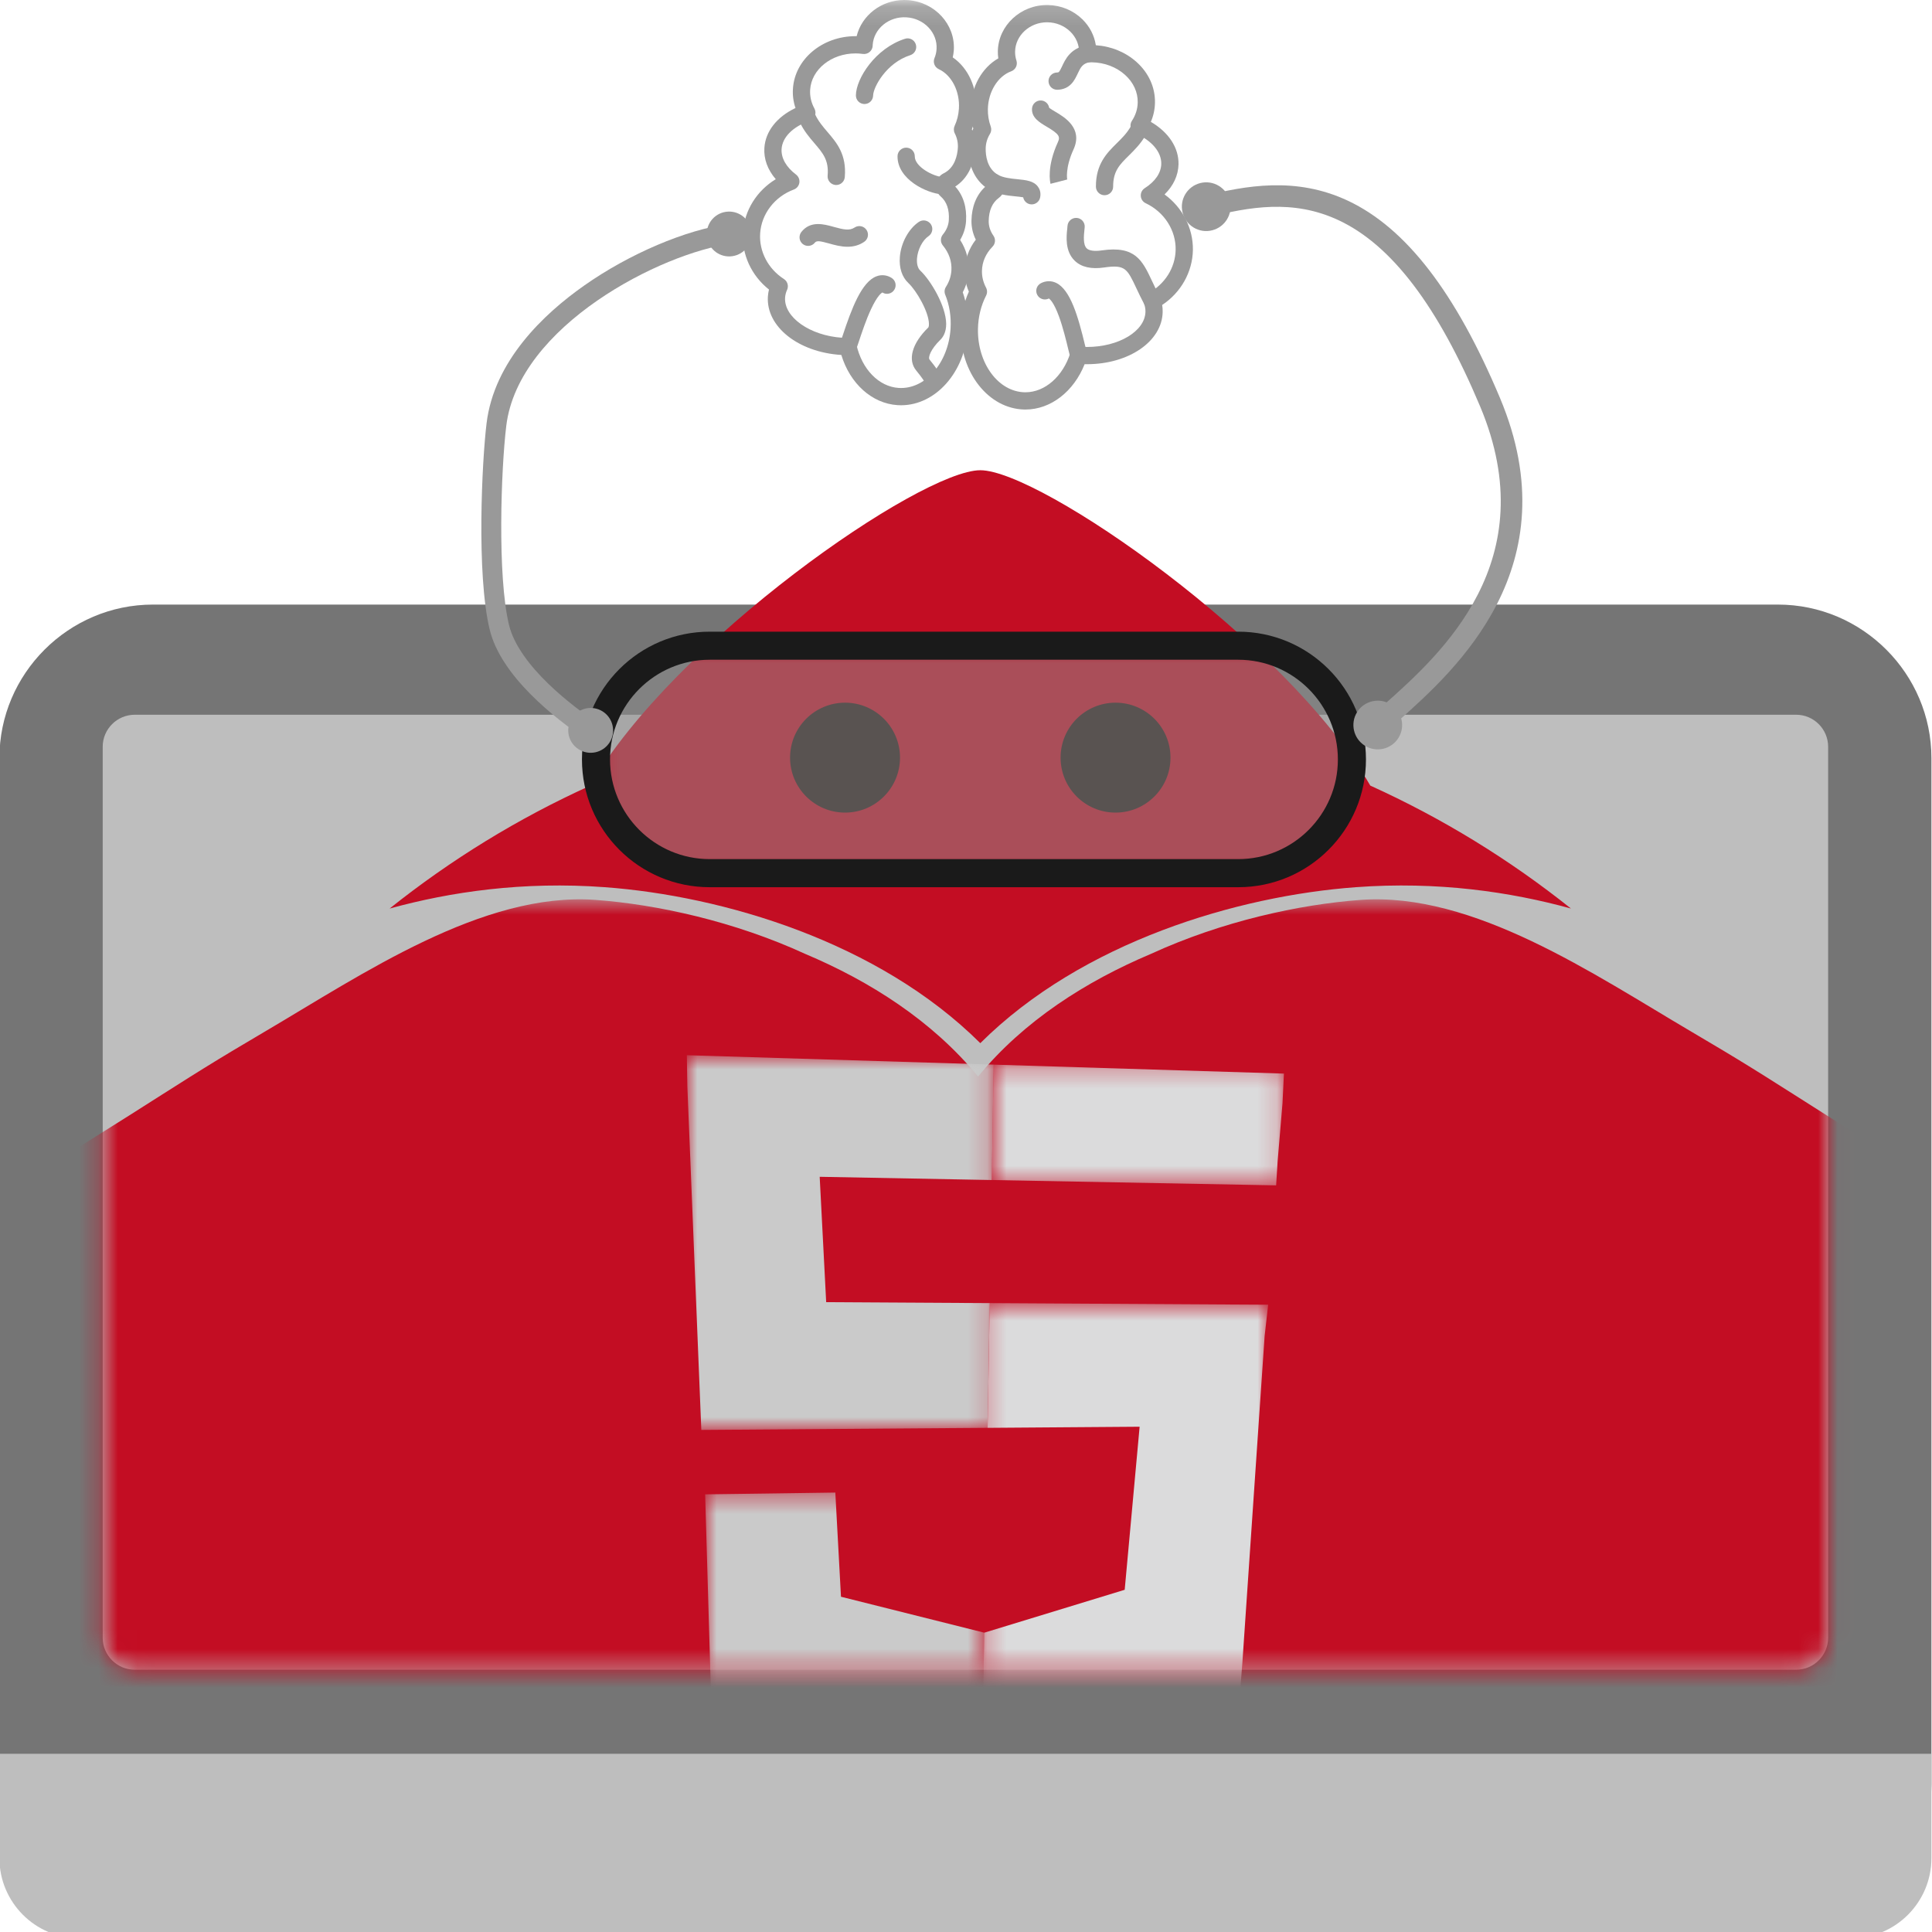 <?xml version="1.0" encoding="UTF-8" standalone="no"?>
<svg width="100px" height="100px" viewBox="0 0 100 100" version="1.1" xmlns="http://www.w3.org/2000/svg" xmlns:xlink="http://www.w3.org/1999/xlink">
    <!-- Generator: Sketch 39.1 (31720) - http://www.bohemiancoding.com/sketch -->
    <title>logo</title>
    <desc>Created with Sketch.</desc>
    <defs>
        <polygon id="path-1" points="0 182 230.049 182 230.049 0.148 0 0.148"></polygon>
        <polygon id="path-3" points="39.376 0.57 0.249 0.57 0.249 12.343 39.376 12.343 39.376 0.57"></polygon>
        <path d="M0.716,0.697 L0.716,38.917 C0.716,39.827 1.462,40.572 2.372,40.572 L88.37,40.572 C89.28,40.572 90.025,39.827 90.025,38.917 L90.025,0.697 L0.716,0.697 L0.716,0.697 Z" id="path-5"></path>
        <polygon id="path-7" points="0.95 0.765 0.95 20.161 16.831 20.161 16.831 0.765 0.95 0.765"></polygon>
        <polygon id="path-9" points="0.898 9.572 15.345 9.572 15.345 0.402 0.898 0.402 0.898 9.572"></polygon>
        <polygon id="path-11" points="0.225 19.572 15.04 19.572 15.04 0.597 0.225 0.597 0.225 19.572"></polygon>
        <polygon id="path-13" points="15.856 6.502 15.856 0.253 0.733 0.253 0.733 6.502 15.856 6.502"></polygon>
    </defs>
    <g id="Page-1" stroke="none" stroke-width="1" fill="none" fill-rule="evenodd">
        <g id="logo">
            <g id="Page-1" transform="translate(-64.4, -1)">
                <polygon id="Fill-1" fill="#231814" points="96.835 42.121 126.146 42.121 126.146 35.558 96.835 35.558"></polygon>
                <g id="Group-35" transform="translate(0, 0.852)">
                    <path d="M156.425,100.464 L72.316,100.464 C67.946,100.464 64.37,96.89 64.37,92.519 L64.37,39.387 C64.37,35.017 67.946,31.441 72.316,31.441 L156.425,31.441 C160.796,31.441 164.37,35.017 164.37,39.387 L164.37,92.519 C164.37,96.89 160.796,100.464 156.425,100.464 L156.425,100.464 Z" id="Fill-2" fill="#757575"></path>
                    <path d="M64.37,90.925 L64.37,96.326 C64.37,98.603 66.22,100.464 68.479,100.464 L160.263,100.464 C162.52,100.464 164.37,98.603 164.37,96.326 L164.37,90.925 L64.37,90.925 Z" id="Fill-4" fill="#BEBEBE"></path>
                    <path d="M157.37,86.572 L71.372,86.572 C70.462,86.572 69.716,85.827 69.716,84.917 L69.716,38.798 C69.716,37.887 70.462,37.143 71.372,37.143 L157.37,37.143 C158.28,37.143 159.024,37.887 159.024,38.798 L159.024,84.917 C159.024,85.827 158.28,86.572 157.37,86.572" id="Fill-6" fill="#BEBEBE"></path>
                    <mask id="mask-2" fill="white">
                        <use xlink:href="#path-1"></use>
                    </mask>
                    <g id="Clip-9"></g>
                    <polygon id="Fill-8" fill="#231814" mask="url(#mask-2)" points="102.192 44.021 126.249 44.021 126.249 34.463 102.192 34.463"></polygon>
                    <path d="M122.14,42.208 C120.568,42.208 119.296,40.934 119.296,39.363 C119.296,37.792 120.568,36.519 122.14,36.519 C123.71,36.519 124.984,37.792 124.984,39.363 C124.984,40.934 123.71,42.208 122.14,42.208 M108.14,42.208 C106.57,42.208 105.294,40.934 105.294,39.363 C105.294,37.792 106.57,36.519 108.14,36.519 C109.71,36.519 110.984,37.792 110.984,39.363 C110.984,40.934 109.71,42.208 108.14,42.208 M135.326,40.81 C130.99,33.321 118.224,24.487 115.14,24.487 C112.054,24.487 99.288,33.323 94.954,40.812 C91.22,42.503 87.734,44.646 84.566,47.175 C87.716,46.307 91.478,45.757 95.704,46.069 C101.812,46.519 109.859,48.887 115.14,54.142 C120.421,48.887 128.468,46.519 134.578,46.069 C138.802,45.757 142.564,46.306 145.712,47.173 C142.546,44.646 139.06,42.501 135.326,40.81" id="Fill-10" fill="#C30D23" mask="url(#mask-2)"></path>
                    <g id="Group-13" mask="url(#mask-2)">
                        <g transform="translate(95, 33)">
                            <mask id="mask-4" fill="white">
                                <use xlink:href="#path-3"></use>
                            </mask>
                            <g id="Clip-12" stroke="none" fill="none"></g>
                            <path d="M6.136,12.343 C2.89,12.343 0.249,9.702 0.249,6.456 C0.249,3.21 2.89,0.57 6.136,0.57 L33.49,0.57 C36.736,0.57 39.376,3.21 39.376,6.456 C39.376,9.702 36.736,12.343 33.49,12.343 L6.136,12.343 Z" id="Fill-11" stroke="none" fill="#919191" fill-rule="evenodd" opacity="0.7" mask="url(#mask-4)"></path>
                        </g>
                    </g>
                    <path d="M128.489,32.843 L101.135,32.843 C97.483,32.843 94.522,35.804 94.522,39.456 C94.522,43.109 97.483,46.07 101.135,46.07 L128.489,46.07 C132.141,46.07 135.102,43.109 135.102,39.456 C135.102,35.804 132.141,32.843 128.489,32.843 M128.489,34.296 C131.335,34.296 133.649,36.611 133.649,39.456 C133.649,42.302 131.335,44.616 128.489,44.616 L101.135,44.616 C98.29,44.616 95.975,42.302 95.975,39.456 C95.975,36.611 98.29,34.296 101.135,34.296 L128.489,34.296" id="Fill-14" fill="#1A1A1A" mask="url(#mask-2)"></path>
                    <path d="M118.593,1.301 C117.698,1.301 116.956,1.981 116.941,2.816 C116.939,2.973 116.96,3.13 117.011,3.284 C117.083,3.512 116.964,3.757 116.739,3.839 C116.046,4.093 115.55,4.898 115.532,5.795 C115.527,6.107 115.575,6.409 115.679,6.693 C115.726,6.822 115.712,6.964 115.64,7.081 C115.499,7.31 115.425,7.559 115.419,7.822 C115.413,8.189 115.484,8.855 116.038,9.187 C116.251,9.314 116.384,9.534 116.396,9.779 C116.405,10.019 116.296,10.245 116.103,10.387 C115.763,10.635 115.585,11.037 115.575,11.582 C115.57,11.851 115.652,12.108 115.82,12.348 C115.943,12.524 115.923,12.762 115.773,12.915 C115.423,13.273 115.234,13.706 115.226,14.169 C115.22,14.47 115.292,14.761 115.437,15.034 C115.505,15.163 115.507,15.318 115.441,15.447 C115.177,15.96 115.03,16.556 115.019,17.171 C114.986,18.954 116.073,20.427 117.443,20.452 L117.48,20.452 C118.488,20.452 119.423,19.628 119.806,18.402 C119.868,18.203 120.06,18.075 120.267,18.091 C120.372,18.099 120.472,18.104 120.568,18.106 C120.599,18.107 120.63,18.107 120.661,18.107 C122.312,18.107 123.669,17.287 123.689,16.28 C123.691,16.144 123.667,16.005 123.618,15.87 C123.544,15.661 123.634,15.429 123.829,15.325 C124.689,14.869 125.234,14.009 125.251,13.077 C125.269,12.066 124.661,11.12 123.702,10.667 C123.554,10.598 123.456,10.454 123.447,10.292 C123.437,10.129 123.515,9.974 123.652,9.887 C124.195,9.542 124.497,9.097 124.507,8.63 C124.519,8.019 124.023,7.429 123.179,7.054 C123.06,7.001 122.968,6.898 122.931,6.772 C122.896,6.646 122.915,6.51 122.988,6.401 C123.181,6.108 123.282,5.788 123.288,5.451 C123.298,4.92 123.066,4.413 122.632,4.023 C122.181,3.616 121.573,3.386 120.917,3.373 C120.849,3.372 120.786,3.374 120.72,3.377 C120.593,3.385 120.472,3.336 120.382,3.247 C120.294,3.157 120.245,3.035 120.253,2.909 C120.253,2.896 120.255,2.883 120.255,2.87 L120.255,2.876 C120.263,2.469 120.101,2.081 119.798,1.784 C119.489,1.482 119.073,1.31 118.626,1.302 L118.593,1.301 Z M117.48,21.345 L117.48,21.345 L117.427,21.345 C115.566,21.31 114.085,19.43 114.128,17.155 C114.14,16.484 114.284,15.827 114.548,15.243 C114.398,14.896 114.327,14.53 114.333,14.152 C114.345,13.578 114.546,13.022 114.907,12.553 C114.753,12.241 114.677,11.905 114.683,11.566 C114.697,10.835 114.939,10.238 115.388,9.822 C114.822,9.387 114.511,8.665 114.527,7.806 C114.534,7.457 114.618,7.114 114.777,6.8 C114.679,6.472 114.634,6.13 114.64,5.779 C114.661,4.654 115.222,3.654 116.072,3.169 C116.054,3.046 116.046,2.923 116.048,2.798 C116.073,1.464 117.241,0.38 118.644,0.409 C119.32,0.421 119.952,0.685 120.425,1.148 C120.804,1.52 121.042,1.986 121.12,2.489 C121.919,2.543 122.663,2.849 123.23,3.36 C123.859,3.925 124.197,4.675 124.181,5.468 C124.175,5.807 124.103,6.142 123.968,6.456 C124.888,6.993 125.415,7.789 125.4,8.647 C125.388,9.224 125.136,9.763 124.677,10.212 C125.605,10.886 126.163,11.958 126.144,13.095 C126.122,14.234 125.521,15.292 124.554,15.933 C124.573,16.054 124.583,16.175 124.579,16.297 C124.552,17.812 122.831,18.999 120.661,18.999 C120.624,18.999 120.587,18.999 120.552,18.998 C120.548,18.997 120.544,18.997 120.54,18.997 C119.978,20.415 118.782,21.345 117.48,21.345 L117.48,21.345 Z" id="Fill-15" fill="#999999" mask="url(#mask-2)"></path>
                    <path d="M120.231,18.981 C120.036,18.981 119.858,18.853 119.801,18.657 C119.77,18.548 119.735,18.4 119.69,18.212 C119.583,17.764 119.418,17.088 119.211,16.522 C118.936,15.774 118.733,15.624 118.688,15.598 C118.688,15.599 118.686,15.6 118.686,15.6 C118.465,15.711 118.198,15.625 118.085,15.405 C117.973,15.185 118.061,14.917 118.28,14.805 C118.532,14.677 118.807,14.67 119.055,14.785 C119.809,15.132 120.211,16.565 120.557,18.003 C120.598,18.174 120.635,18.322 120.661,18.413 C120.727,18.65 120.59,18.897 120.352,18.963 C120.311,18.975 120.27,18.981 120.231,18.981" id="Fill-16" fill="#999999" mask="url(#mask-2)"></path>
                    <path d="M121.571,10.253 C121.325,10.253 121.126,10.054 121.124,9.809 C121.12,8.632 121.696,8.064 122.202,7.564 C122.473,7.296 122.729,7.044 122.928,6.694 C123.051,6.48 123.325,6.405 123.538,6.528 C123.753,6.651 123.827,6.924 123.704,7.138 C123.442,7.594 123.116,7.915 122.831,8.198 C122.356,8.665 122.014,9.003 122.016,9.806 C122.018,10.052 121.819,10.253 121.573,10.253 L121.571,10.253 Z" id="Fill-17" fill="#999999" mask="url(#mask-2)"></path>
                    <path d="M124.038,16.166 C123.88,16.166 123.725,16.081 123.645,15.931 C123.475,15.612 123.341,15.327 123.222,15.075 C122.739,14.048 122.64,13.835 121.552,13.993 C120.882,14.091 120.37,13.974 120.03,13.646 C119.515,13.15 119.597,12.382 119.642,11.97 C119.647,11.921 119.651,11.877 119.653,11.841 C119.671,11.595 119.884,11.411 120.13,11.427 C120.376,11.444 120.561,11.657 120.544,11.903 C120.542,11.948 120.536,12.003 120.528,12.064 C120.501,12.325 120.448,12.812 120.649,13.004 C120.776,13.126 121.052,13.163 121.425,13.109 C123.165,12.856 123.528,13.628 124.03,14.696 C124.143,14.937 124.272,15.212 124.433,15.509 C124.548,15.726 124.466,15.996 124.249,16.112 C124.183,16.149 124.11,16.166 124.038,16.166" id="Fill-18" fill="#999999" mask="url(#mask-2)"></path>
                    <path d="M117.8,10.727 C117.773,10.727 117.743,10.725 117.714,10.719 C117.529,10.682 117.392,10.537 117.361,10.361 C117.255,10.341 117.097,10.325 116.972,10.312 C116.55,10.271 116.025,10.217 115.581,9.953 C115.37,9.828 115.3,9.552 115.427,9.341 C115.554,9.13 115.827,9.059 116.038,9.187 C116.312,9.348 116.71,9.389 117.06,9.424 C117.511,9.469 117.9,9.508 118.122,9.809 C118.204,9.916 118.29,10.102 118.238,10.367 C118.196,10.581 118.009,10.727 117.8,10.727" id="Fill-19" fill="#999999" mask="url(#mask-2)"></path>
                    <path d="M119.116,4.794 C118.874,4.794 118.677,4.601 118.671,4.356 C118.665,4.11 118.86,3.906 119.108,3.901 C119.202,3.899 119.223,3.898 119.37,3.585 C119.54,3.22 119.798,2.669 120.604,2.495 C120.845,2.442 121.083,2.597 121.134,2.837 C121.186,3.077 121.034,3.315 120.792,3.367 C120.434,3.444 120.337,3.624 120.179,3.962 C120.026,4.287 119.798,4.779 119.126,4.794 L119.116,4.794 Z" id="Fill-20" fill="#999999" mask="url(#mask-2)"></path>
                    <path d="M118.774,9.662 C118.753,9.575 118.573,8.782 119.155,7.507 C119.286,7.222 119.229,7.091 118.577,6.705 C118.206,6.485 117.784,6.235 117.817,5.763 C117.835,5.516 118.049,5.331 118.294,5.349 C118.504,5.364 118.672,5.523 118.704,5.724 C118.772,5.782 118.924,5.874 119.032,5.936 C119.497,6.212 120.465,6.786 119.967,7.878 C119.518,8.86 119.639,9.44 119.639,9.446 L119.637,9.439 L118.774,9.662 Z" id="Fill-21" fill="#999999" mask="url(#mask-2)"></path>
                    <path d="M108.681,2.913 C107.433,2.913 106.4,3.739 106.333,4.794 C106.312,5.13 106.386,5.457 106.554,5.765 C106.617,5.88 106.626,6.017 106.579,6.14 C106.531,6.262 106.433,6.356 106.31,6.4 C105.439,6.704 104.894,7.25 104.855,7.86 C104.826,8.326 105.091,8.796 105.603,9.184 C105.732,9.282 105.798,9.443 105.775,9.604 C105.751,9.766 105.642,9.901 105.488,9.958 C104.493,10.329 103.81,11.222 103.745,12.231 C103.685,13.16 104.156,14.063 104.974,14.589 C105.161,14.709 105.232,14.948 105.14,15.149 C105.079,15.28 105.046,15.416 105.036,15.552 C104.972,16.571 106.326,17.522 107.993,17.63 C108.091,17.636 108.191,17.64 108.296,17.64 C108.503,17.641 108.685,17.786 108.73,17.989 C109.013,19.263 109.892,20.162 110.913,20.227 C112.292,20.316 113.486,18.935 113.601,17.159 C113.64,16.546 113.544,15.939 113.326,15.406 C113.269,15.27 113.283,15.117 113.363,14.994 C113.531,14.733 113.624,14.45 113.644,14.149 C113.675,13.687 113.521,13.239 113.204,12.855 C113.068,12.69 113.068,12.451 113.204,12.286 C113.39,12.06 113.494,11.811 113.511,11.544 C113.546,10.999 113.402,10.584 113.083,10.308 C112.904,10.151 112.812,9.916 112.843,9.679 C112.874,9.435 113.027,9.226 113.247,9.117 C113.827,8.833 113.954,8.175 113.978,7.809 C113.995,7.546 113.941,7.292 113.82,7.052 C113.757,6.931 113.755,6.786 113.812,6.662 C113.939,6.388 114.013,6.091 114.033,5.779 C114.091,4.884 113.663,4.041 112.994,3.729 C112.777,3.63 112.677,3.376 112.769,3.155 C112.831,3.006 112.867,2.85 112.876,2.692 C112.933,1.843 112.234,1.103 111.322,1.045 C110.41,0.986 109.628,1.633 109.57,2.472 L109.57,2.515 C109.564,2.641 109.507,2.759 109.41,2.839 C109.314,2.92 109.189,2.956 109.064,2.94 C108.992,2.931 108.927,2.923 108.867,2.919 C108.806,2.915 108.744,2.913 108.681,2.913 M111.038,21.124 L111.038,21.124 C110.978,21.124 110.917,21.122 110.857,21.118 C109.533,21.033 108.398,20.005 107.947,18.521 C107.945,18.521 107.941,18.52 107.937,18.52 C105.71,18.378 104.046,17.048 104.146,15.495 C104.154,15.374 104.173,15.253 104.202,15.134 C103.292,14.415 102.781,13.311 102.855,12.175 C102.927,11.039 103.574,10.017 104.554,9.423 C104.134,8.938 103.927,8.38 103.964,7.804 C104.019,6.947 104.611,6.198 105.574,5.739 C105.464,5.415 105.419,5.075 105.443,4.736 C105.54,3.214 106.962,2.02 108.681,2.02 C108.701,2.02 108.72,2.02 108.74,2.021 C109.003,0.943 110.015,0.148 111.206,0.148 C111.263,0.148 111.322,0.15 111.38,0.154 C112.783,0.245 113.855,1.409 113.769,2.751 C113.759,2.874 113.742,2.997 113.714,3.118 C114.521,3.671 114.997,4.714 114.925,5.837 C114.902,6.187 114.827,6.525 114.704,6.844 C114.835,7.169 114.892,7.518 114.869,7.866 C114.814,8.726 114.443,9.418 113.843,9.804 C114.257,10.256 114.449,10.872 114.402,11.601 C114.38,11.94 114.275,12.268 114.097,12.566 C114.417,13.063 114.572,13.635 114.535,14.207 C114.511,14.584 114.41,14.942 114.232,15.276 C114.445,15.881 114.535,16.547 114.492,17.216 C114.351,19.407 112.833,21.124 111.038,21.124" id="Fill-22" fill="#999999" mask="url(#mask-2)"></path>
                    <path d="M108.294,18.532 C108.241,18.532 108.189,18.523 108.138,18.504 C107.905,18.417 107.79,18.16 107.876,17.928 C107.909,17.841 107.956,17.696 108.013,17.529 C108.478,16.125 108.995,14.73 109.776,14.446 C110.034,14.352 110.308,14.383 110.546,14.531 C110.757,14.661 110.821,14.935 110.69,15.145 C110.562,15.354 110.286,15.42 110.077,15.29 C110.075,15.29 110.075,15.289 110.073,15.288 C110.026,15.309 109.814,15.442 109.478,16.165 C109.224,16.712 109.005,17.372 108.86,17.809 C108.8,17.993 108.751,18.137 108.712,18.243 C108.644,18.423 108.474,18.532 108.294,18.532" id="Fill-23" fill="#999999" mask="url(#mask-2)"></path>
                    <path d="M107.683,9.724 C107.669,9.724 107.658,9.723 107.644,9.722 C107.398,9.701 107.216,9.484 107.238,9.239 C107.308,8.44 106.994,8.076 106.562,7.57 C106.298,7.263 106.001,6.917 105.779,6.441 C105.673,6.217 105.771,5.952 105.994,5.847 C106.216,5.743 106.482,5.839 106.587,6.062 C106.759,6.428 106.992,6.701 107.24,6.99 C107.703,7.531 108.228,8.144 108.126,9.316 C108.107,9.548 107.912,9.724 107.683,9.724" id="Fill-24" fill="#999999" mask="url(#mask-2)"></path>
                    <path d="M113.2,10.21 L113.169,10.21 C112.352,10.153 110.841,9.424 110.856,8.23 C110.86,7.983 111.061,7.79 111.309,7.79 C111.555,7.793 111.753,7.995 111.749,8.242 C111.743,8.761 112.667,9.28 113.229,9.319 C113.475,9.336 113.661,9.55 113.643,9.795 C113.628,10.03 113.432,10.21 113.2,10.21" id="Fill-25" fill="#999999" mask="url(#mask-2)"></path>
                    <path d="M108.265,12.92 C107.921,12.92 107.593,12.828 107.32,12.752 C106.843,12.619 106.669,12.594 106.579,12.706 C106.427,12.899 106.146,12.933 105.952,12.78 C105.759,12.627 105.728,12.347 105.88,12.153 C106.353,11.556 107.05,11.75 107.558,11.892 C108.052,12.03 108.37,12.101 108.632,11.925 C108.837,11.788 109.115,11.844 109.251,12.049 C109.388,12.253 109.333,12.53 109.128,12.667 C108.847,12.857 108.55,12.92 108.265,12.92" id="Fill-26" fill="#999999" mask="url(#mask-2)"></path>
                    <path d="M109.147,5.532 L109.139,5.532 C108.894,5.529 108.697,5.327 108.701,5.08 C108.712,4.214 109.709,2.643 111.243,2.155 C111.478,2.079 111.73,2.21 111.803,2.444 C111.877,2.678 111.749,2.93 111.513,3.005 C110.278,3.398 109.599,4.662 109.593,5.093 C109.588,5.337 109.389,5.532 109.147,5.532" id="Fill-27" fill="#999999" mask="url(#mask-2)"></path>
                    <path d="M112.671,20.177 C112.517,20.177 112.366,20.097 112.284,19.955 C112.282,19.953 112.13,19.694 111.829,19.333 C111.366,18.779 111.603,17.923 112.446,17.101 C112.46,17.087 112.483,17.033 112.482,16.917 C112.476,16.291 111.835,15.19 111.421,14.802 C111.089,14.492 110.931,14.013 110.976,13.452 C111.032,12.722 111.429,11.99 111.96,11.633 C112.165,11.495 112.442,11.55 112.581,11.754 C112.718,11.958 112.663,12.236 112.458,12.374 C112.151,12.58 111.901,13.064 111.864,13.523 C111.843,13.802 111.903,14.031 112.03,14.15 C112.571,14.656 113.364,15.982 113.374,16.908 C113.378,17.346 113.21,17.603 113.067,17.741 C112.569,18.228 112.423,18.654 112.515,18.762 C112.866,19.185 113.048,19.493 113.056,19.506 C113.179,19.72 113.107,19.992 112.894,20.116 C112.823,20.157 112.747,20.177 112.671,20.177" id="Fill-28" fill="#999999" mask="url(#mask-2)"></path>
                    <path d="M94.73,38.414 C93.115,37.325 90.317,35.138 89.742,32.718 C89.055,29.842 89.347,24.011 89.584,22.063 C89.975,18.831 92.541,16.401 94.627,14.935 C96.966,13.286 99.912,12.032 102.129,11.739 L102.264,12.76 C98.638,13.239 91.236,17.001 90.605,22.187 C90.332,24.433 90.138,29.946 90.742,32.479 C91.257,34.636 94.105,36.752 95.305,37.561 L94.73,38.414 Z" id="Fill-29" fill="#999999" mask="url(#mask-2)"></path>
                    <path d="M102.083,11.101 C102.724,11.07 103.269,11.563 103.3,12.204 C103.331,12.843 102.837,13.388 102.196,13.419 C101.556,13.451 101.013,12.956 100.981,12.316 C100.95,11.675 101.444,11.131 102.083,11.101" id="Fill-30" fill="#999999" mask="url(#mask-2)"></path>
                    <path d="M94.347,38.929 C94.886,39.275 95.605,39.118 95.951,38.578 C96.296,38.038 96.138,37.321 95.599,36.975 C95.06,36.629 94.341,36.786 93.995,37.325 C93.65,37.866 93.806,38.583 94.347,38.929" id="Fill-31" fill="#999999" mask="url(#mask-2)"></path>
                    <path d="M136.052,38.124 L135.279,37.315 C135.509,37.095 135.779,36.854 136.089,36.577 C138.984,33.993 144.37,29.184 141.013,21.188 C138.829,15.993 136.437,12.841 133.697,11.552 C131.325,10.436 129.042,10.864 126.906,11.397 L126.634,10.313 C128.864,9.756 131.47,9.268 134.173,10.54 C137.175,11.952 139.749,15.294 142.042,20.755 C145.71,29.485 139.716,34.839 136.835,37.411 C136.531,37.683 136.267,37.917 136.052,38.124" id="Fill-32" fill="#999999" mask="url(#mask-2)"></path>
                    <path d="M127.14,12.069 C126.466,12.239 125.781,11.829 125.611,11.153 C125.441,10.477 125.851,9.793 126.527,9.623 C127.201,9.454 127.886,9.864 128.056,10.539 C128.226,11.214 127.816,11.899 127.14,12.069" id="Fill-33" fill="#999999" mask="url(#mask-2)"></path>
                    <path d="M134.644,37.005 C134.275,37.595 134.453,38.372 135.042,38.743 C135.632,39.113 136.41,38.936 136.781,38.346 C137.152,37.756 136.972,36.978 136.382,36.607 C135.794,36.237 135.015,36.415 134.644,37.005" id="Fill-34" fill="#999999" mask="url(#mask-2)"></path>
                </g>
                <g id="Group-38" transform="translate(69, 46.852)">
                    <mask id="mask-6" fill="white">
                        <use xlink:href="#path-5"></use>
                    </mask>
                    <g id="Clip-37"></g>
                    <path d="M45.909,136 C41.97,136 33.22,110.404 18.999,89.183 C10.212,76.071 0.473,65.137 -2.345,49.012 C-14.648,53.623 -30.636,58.131 -45.859,55.8 C-58.579,53.854 -70.579,40.924 -68.829,24.5 C-64.236,26.485 -55.702,28.017 -47.171,28.017 C-38.64,28.017 -22.45,26.704 -9.98,19.267 C2.489,11.829 3.651,10.757 8.321,8.011 C8.569,7.863 8.823,7.712 9.091,7.554 C14.138,4.587 20.382,0.303 26.216,0.726 C29.403,0.961 33.397,1.832 37.075,3.521 C40.419,4.931 43.649,6.978 46.024,9.87 C48.397,6.978 51.63,4.931 54.972,3.521 C58.651,1.832 62.645,0.961 65.833,0.726 C71.667,0.303 77.911,4.587 82.956,7.554 C83.223,7.712 83.479,7.863 83.727,8.011 C88.395,10.757 89.559,11.829 102.028,19.267 C114.497,26.704 130.686,28.017 139.22,28.017 C147.751,28.017 156.284,26.485 160.878,24.5 C162.628,40.924 150.626,53.854 137.905,55.8 C122.684,58.131 106.694,53.623 94.391,49.012 C91.573,65.137 81.835,76.071 73.05,89.183 C58.827,110.404 50.077,136 46.139,136 L45.909,136 Z" id="Fill-36" fill="#C30D23" mask="url(#mask-6)"></path>
                </g>
                <g id="Group-51" transform="translate(99, 54.852)">
                    <g id="Group-41">
                        <mask id="mask-8" fill="white">
                            <use xlink:href="#path-7"></use>
                        </mask>
                        <g id="Clip-40"></g>
                        <polygon id="Fill-39" fill="#CACACA" mask="url(#mask-8)" points="16.628 13.597 16.521 20.052 1.7 20.161 0.978 2.399 0.95 0.765 16.831 1.253 16.771 4.966 16.733 7.226 7.827 7.059 8.163 13.548"></polygon>
                    </g>
                    <g id="Group-44" transform="translate(1, 23)">
                        <mask id="mask-10" fill="white">
                            <use xlink:href="#path-9"></use>
                        </mask>
                        <g id="Clip-43"></g>
                        <polygon id="Fill-42" fill="#CACACA" mask="url(#mask-10)" points="7.929 5.795 15.345 7.655 15.226 14.898 1.218 11.439 0.898 0.495 4.048 0.453 7.636 0.402"></polygon>
                    </g>
                    <g id="Group-47" transform="translate(16, 13)">
                        <mask id="mask-12" fill="white">
                            <use xlink:href="#path-11"></use>
                        </mask>
                        <g id="Clip-46"></g>
                        <polygon id="Fill-45" fill="#DBDBDC" mask="url(#mask-12)" points="0.739 0.597 13.339 0.671 15.04 0.68 14.856 2.313 13.7 19.28 13.606 20.47 0.344 24.859 0.225 24.898 0.344 17.656 0.464 17.62 7.614 15.435 8.387 6.995 0.635 7.052 0.52 7.052 0.628 0.597"></polygon>
                    </g>
                    <g id="Group-50" transform="translate(16, 1)">
                        <mask id="mask-14" fill="white">
                            <use xlink:href="#path-13"></use>
                        </mask>
                        <g id="Clip-49"></g>
                        <polygon id="Fill-48" fill="#DBDBDC" mask="url(#mask-14)" points="0.942 0.257 15.856 0.717 15.782 2.249 15.53 5.248 15.452 6.502 0.844 6.228 0.733 6.226 0.77 3.966 0.831 0.253"></polygon>
                    </g>
                </g>
            </g>
        </g>
    </g>
</svg>